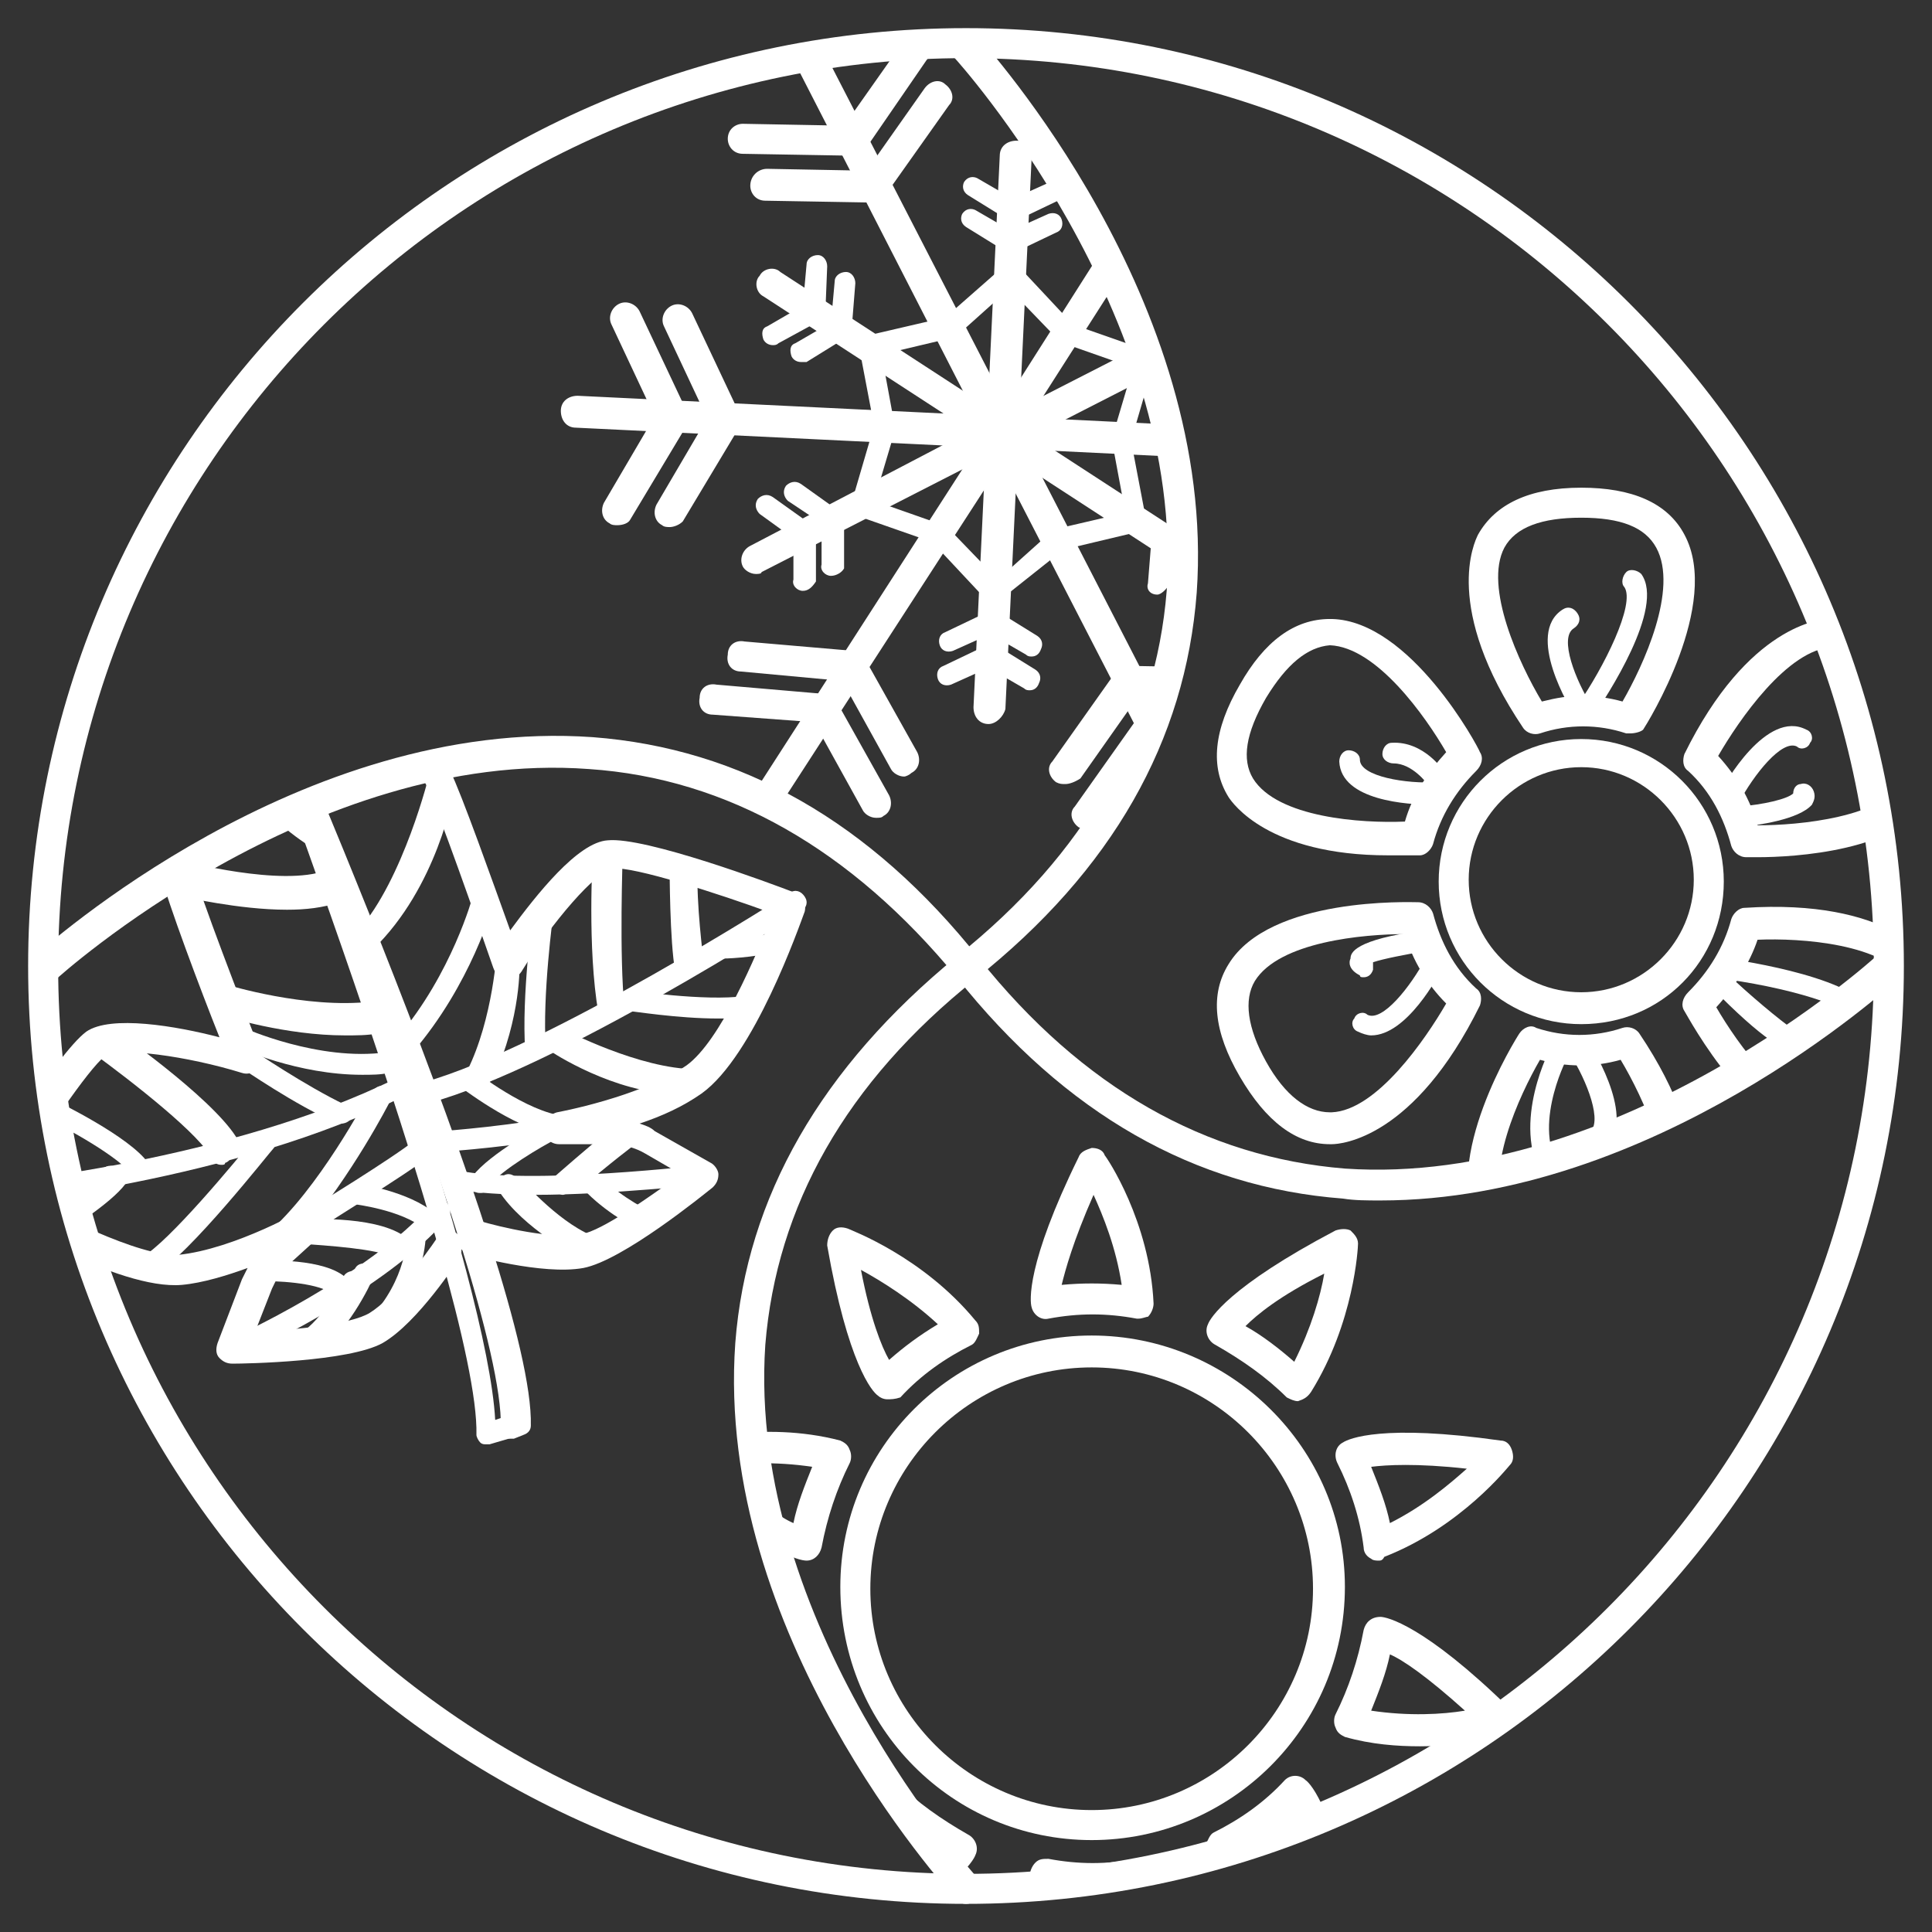 <?xml version="1.0" encoding="utf-8"?>
<!-- Generator: Adobe Illustrator 19.2.1, SVG Export Plug-In . SVG Version: 6.00 Build 0)  -->
<svg version="1.1" id="Layer_1" xmlns="http://www.w3.org/2000/svg" xmlns:xlink="http://www.w3.org/1999/xlink" x="0px" y="0px"
	 viewBox="0 0 103 103" style="enable-background:new 0 0 103 103;" xml:space="preserve">
<rect x="0" y="0" width="103" height="103" fill="#333333" stroke="none"/>
<style type="text/css">
	.st0{fill:#FFFFFF;}
	.st1{clip-path:url(#SVGID_2_);}
	.st2{clip-path:url(#SVGID_4_);}
	.st3{clip-path:url(#SVGID_6_);}
	.st4{clip-path:url(#SVGID_8_);}
</style>
<g>
	<g>
		<path class="st0" d="M51.5,101.5c-27.6,0-50-22.4-50-50s22.4-50,50-50s50,22.4,50,50S79.1,101.5,51.5,101.5z M51.5,3.1
			C24.8,3.1,3.1,24.8,3.1,51.5s21.7,48.4,48.4,48.4s48.4-21.7,48.4-48.4S78.2,3.1,51.5,3.1z"/>
		<path class="st0" d="M51.5,101.5c-0.2,0-0.4-0.1-0.6-0.3c-0.5-0.6-12.8-14.1-11.7-29.6C39.8,63.8,43.8,56.9,51,51
			c6.9-5.5,10.6-12.1,11.2-19.5C63.2,16.7,51,3.2,50.9,3.1c-0.3-0.3-0.3-0.9,0-1.2c0.3-0.3,0.9-0.3,1.2,0
			c0.5,0.6,12.8,14.1,11.7,29.7c-0.6,7.9-4.5,14.8-11.8,20.6c-6.9,5.5-10.6,12.1-11.2,19.5C39.8,86.6,52,100,52.1,100.1
			c0.3,0.3,0.3,0.9,0,1.2C51.9,101.4,51.7,101.5,51.5,101.5z"/>
		<path class="st0" d="M73.6,64c-0.7,0-1.4,0-2-0.1c-7.9-0.6-14.8-4.5-20.6-11.8C45.4,45.3,38.8,41.5,31.4,41
			C16.6,39.9,3.1,52.1,3,52.2c-0.3,0.3-0.9,0.3-1.2,0c-0.3-0.3-0.3-0.9,0-1.2C2.4,50.5,16,38.2,31.6,39.3
			c7.9,0.6,14.8,4.5,20.6,11.8c5.5,6.9,12.1,10.6,19.5,11.2C86.4,63.3,99.9,51.1,100,51c0.3-0.3,0.9-0.3,1.2,0
			c0.3,0.3,0.3,0.9,0,1.2C100.6,52.7,88.2,64,73.6,64z"/>
	</g>
	<g>
		<defs>
			<path id="SVGID_1_" d="M51.5,2.8c0,0,25.9,28.2,0.1,49.1l0,0c-20.9-26-49.1,0-49.1,0H2.3c0,0,0-0.1,0-0.1
				c0-27.2,22-49.2,49.2-49.2h0L51.5,2.8z"/>
		</defs>
		<clipPath id="SVGID_2_">
			<use xlink:href="#SVGID_1_"  style="overflow:visible;"/>
		</clipPath>
		<g class="st1">
			<path class="st0" d="M53.4,23.9c-0.2,0-0.3,0-0.4-0.1c-0.4-0.2-0.5-0.8-0.2-1.1L65,3.5c0.2-0.4,0.8-0.5,1.1-0.2
				c0.4,0.2,0.5,0.8,0.2,1.1L54.1,23.5C53.9,23.8,53.7,23.9,53.4,23.9z"/>
			<path class="st0" d="M68.7,9.7C68.7,9.7,68.6,9.7,68.7,9.7l-5.9-0.5c-0.3,0-0.5-0.2-0.6-0.4l-2.8-5c-0.2-0.4-0.1-0.9,0.3-1.1
				c0.4-0.2,0.9-0.1,1.1,0.3l2.6,4.7l5.4,0.5c0.5,0,0.8,0.4,0.7,0.9C69.5,9.4,69.1,9.7,68.7,9.7z"/>
			<path class="st0" d="M67.2,12C67.2,12,67.2,12,67.2,12l-5.9-0.5c-0.3,0-0.5-0.2-0.6-0.4l-2.8-5c-0.2-0.4-0.1-0.9,0.3-1.1
				c0.4-0.2,0.9-0.1,1.1,0.3l2.6,4.7l5.4,0.5c0.5,0,0.8,0.4,0.7,0.9C68,11.7,67.6,12,67.2,12z"/>
			<g>
				<path class="st0" d="M53.4,23.9c-0.3,0-0.6-0.2-0.7-0.4c-0.2-0.4,0-0.9,0.4-1.1l13.1-6.7c0.4-0.2,0.9,0,1.1,0.4
					c0.2,0.4,0,0.9-0.4,1.1l-13.1,6.7C53.6,23.9,53.5,23.9,53.4,23.9z"/>
				<path class="st0" d="M66,19.7c-0.1,0-0.2,0-0.3-0.1l-2.1-1.5c-0.1-0.1-0.2-0.3-0.2-0.5l0-2.5c0-0.3,0.2-0.5,0.5-0.5c0,0,0,0,0,0
					c0.3,0,0.5,0.3,0.5,0.6l0,2.2l1.8,1.3c0.2,0.2,0.3,0.5,0.1,0.8C66.4,19.6,66.2,19.7,66,19.7z"/>
				<path class="st0" d="M64.5,20.5c-0.1,0-0.2,0-0.3-0.1l-2.1-1.5c-0.1-0.1-0.2-0.3-0.2-0.5l0-2.5c0-0.3,0.2-0.5,0.5-0.5
					c0,0,0,0,0,0c0.3,0,0.5,0.3,0.5,0.6l0,2.2l1.8,1.3c0.2,0.2,0.3,0.5,0.1,0.8C64.8,20.4,64.7,20.5,64.5,20.5z"/>
			</g>
			<path class="st0" d="M60.6,28.3c-0.3,0-0.5-0.2-0.5-0.4l-0.8-4.3c0-0.1,0-0.2,0-0.3l1.1-3.7l-3.7-1.3c-0.1,0-0.2-0.1-0.2-0.1
				l-2.7-2.8l-2.9,2.6c-0.2,0.2-0.6,0.2-0.8-0.1c-0.2-0.2-0.2-0.6,0.1-0.8l3.3-2.9c0.2-0.2,0.6-0.2,0.8,0l2.9,3.1l4,1.4
				c0.3,0.1,0.4,0.4,0.3,0.7l-1.2,4.1l0.8,4.2c0.1,0.3-0.1,0.6-0.4,0.6C60.6,28.3,60.6,28.3,60.6,28.3z"/>
			<path class="st0" d="M76.1,25C76.1,25,76.1,25,76.1,25l-22.7-1.1c-0.5,0-0.8-0.4-0.8-0.9c0-0.5,0.4-0.8,0.9-0.8l22.7,1.1
				c0.5,0,0.8,0.4,0.8,0.9C76.9,24.7,76.5,25,76.1,25z"/>
			<path class="st0" d="M73.3,30.1c-0.3,0-0.6-0.2-0.7-0.5l-2.5-5.3c-0.1-0.2-0.1-0.5,0-0.8l3-5c0.2-0.4,0.7-0.5,1.1-0.3
				c0.4,0.2,0.5,0.7,0.3,1.1L71.8,24l2.3,4.9c0.2,0.4,0,0.9-0.4,1.1C73.5,30,73.4,30.1,73.3,30.1z"/>
			<path class="st0" d="M70.6,29.9c-0.3,0-0.6-0.2-0.7-0.5l-2.5-5.3c-0.1-0.2-0.1-0.5,0-0.8l3-5c0.2-0.4,0.7-0.5,1.1-0.3
				c0.4,0.2,0.5,0.7,0.3,1.1l-2.7,4.6l2.3,4.9c0.2,0.4,0,0.9-0.4,1.1C70.8,29.9,70.7,29.9,70.6,29.9z"/>
			<g>
				<path class="st0" d="M65.7,31.9c-0.2,0-0.3,0-0.4-0.1l-12.3-8c-0.4-0.2-0.5-0.8-0.2-1.1c0.2-0.4,0.8-0.5,1.1-0.2l12.3,8
					c0.4,0.2,0.5,0.8,0.2,1.1C66.3,31.7,66,31.9,65.7,31.9z"/>
				<path class="st0" d="M63.1,32.6C63.1,32.6,63.1,32.6,63.1,32.6c-0.4,0-0.6-0.3-0.5-0.6l0.2-2.5c0-0.2,0.1-0.3,0.3-0.4l2.2-1.2
					c0.3-0.1,0.6-0.1,0.7,0.2c0.1,0.3,0.1,0.6-0.2,0.7l-1.9,1.1l-0.2,2.2C63.6,32.4,63.4,32.6,63.1,32.6z"/>
				<path class="st0" d="M61.7,31.7C61.6,31.7,61.6,31.7,61.7,31.7c-0.4,0-0.6-0.3-0.5-0.6l0.2-2.5c0-0.2,0.1-0.3,0.3-0.4l2.2-1.2
					c0.3-0.1,0.6-0.1,0.7,0.2c0.1,0.3,0.1,0.6-0.2,0.7l-1.9,1.1l-0.2,2.2C62.2,31.4,61.9,31.7,61.7,31.7z"/>
			</g>
			<path class="st0" d="M63.8,44.1c-0.3,0-0.6-0.2-0.7-0.4L52.7,23.5c-0.2-0.4,0-0.9,0.4-1.1c0.4-0.2,0.9,0,1.1,0.4l10.4,20.2
				c0.2,0.4,0,0.9-0.4,1.1C64,44.1,63.9,44.1,63.8,44.1z"/>
			<path class="st0" d="M58,44.2c-0.2,0-0.3,0-0.5-0.1c-0.4-0.3-0.5-0.8-0.2-1.1l3.4-4.8c0.2-0.2,0.4-0.4,0.7-0.3l5.8,0.1
				c0.5,0,0.8,0.4,0.8,0.8c0,0.5-0.4,0.8-0.8,0.8l-5.3-0.1l-3.1,4.4C58.5,44.1,58.3,44.2,58,44.2z"/>
			<path class="st0" d="M56.8,41.8c-0.2,0-0.3,0-0.5-0.1c-0.4-0.3-0.5-0.8-0.2-1.1l3.4-4.8c0.2-0.2,0.4-0.3,0.7-0.3l5.8,0.1
				c0.5,0,0.8,0.4,0.8,0.8c0,0.5-0.4,0.8-0.8,0.8l-5.3-0.1l-3.1,4.4C57.3,41.7,57,41.8,56.8,41.8z"/>
			<g>
				<path class="st0" d="M52.7,38.6C52.7,38.6,52.6,38.6,52.7,38.6c-0.5,0-0.8-0.4-0.8-0.9L52.6,23c0-0.5,0.4-0.8,0.9-0.8
					c0.5,0,0.8,0.4,0.8,0.9l-0.7,14.7C53.5,38.2,53.1,38.6,52.7,38.6z"/>
				<path class="st0" d="M54.9,36.8c-0.1,0-0.2,0-0.3-0.1l-1.9-1.1l-2,0.9c-0.3,0.1-0.6,0-0.7-0.3c-0.1-0.3,0-0.6,0.3-0.7l2.3-1.1
					c0.2-0.1,0.4-0.1,0.5,0l2.1,1.3c0.3,0.2,0.3,0.5,0.2,0.7C55.3,36.7,55.1,36.8,54.9,36.8z"/>
				<path class="st0" d="M55,35c-0.1,0-0.2,0-0.3-0.1l-1.9-1.1l-2,0.9c-0.3,0.1-0.6,0-0.7-0.3c-0.1-0.3,0-0.6,0.3-0.7l2.3-1.1
					c0.2-0.1,0.4-0.1,0.5,0l2.1,1.3c0.3,0.2,0.3,0.5,0.2,0.7C55.4,34.9,55.2,35,55,35z"/>
			</g>
			<path class="st0" d="M41.1,43c-0.2,0-0.3,0-0.4-0.1c-0.4-0.2-0.5-0.8-0.2-1.1l12.3-19.1c0.2-0.4,0.8-0.5,1.1-0.2
				c0.4,0.2,0.5,0.8,0.2,1.1L41.8,42.6C41.6,42.9,41.3,43,41.1,43z"/>
			<path class="st0" d="M46.7,43.6c-0.3,0-0.6-0.2-0.7-0.4l-2.6-4.7L38,38.1c-0.5,0-0.8-0.4-0.7-0.9c0-0.5,0.4-0.8,0.9-0.7L44,37
				c0.3,0,0.5,0.2,0.6,0.4l2.8,5c0.2,0.4,0.1,0.9-0.3,1.1C47,43.6,46.9,43.6,46.7,43.6z"/>
			<path class="st0" d="M48.2,41.4c-0.3,0-0.6-0.2-0.7-0.4l-2.6-4.7l-5.4-0.5c-0.5,0-0.8-0.4-0.7-0.9c0-0.5,0.4-0.8,0.9-0.7l5.8,0.5
				c0.3,0,0.5,0.2,0.6,0.4l2.8,5c0.2,0.4,0.1,0.9-0.3,1.1C48.5,41.3,48.3,41.4,48.2,41.4z"/>
			<g>
				<path class="st0" d="M40.3,30.6c-0.3,0-0.6-0.2-0.7-0.4c-0.2-0.4,0-0.9,0.4-1.1L53,22.3c0.4-0.2,0.9,0,1.1,0.4
					c0.2,0.4,0,0.9-0.4,1.1l-13.1,6.7C40.6,30.6,40.4,30.6,40.3,30.6z"/>
				<path class="st0" d="M42.8,31.5C42.8,31.5,42.8,31.5,42.8,31.5c-0.3,0-0.6-0.3-0.5-0.6l0-2.2l-1.8-1.3c-0.2-0.2-0.3-0.5-0.1-0.8
					c0.2-0.2,0.5-0.3,0.8-0.1l2.1,1.5c0.1,0.1,0.2,0.3,0.2,0.5l0,2.5C43.3,31.3,43.1,31.5,42.8,31.5z"/>
				<path class="st0" d="M44.3,30.7C44.3,30.7,44.3,30.7,44.3,30.7c-0.3,0-0.6-0.3-0.5-0.6l0-2.2L42,26.7c-0.2-0.2-0.3-0.5-0.1-0.8
					c0.2-0.2,0.5-0.3,0.8-0.1l2.1,1.5c0.1,0.1,0.2,0.3,0.2,0.5l0,2.5C44.9,30.5,44.6,30.7,44.3,30.7z"/>
			</g>
			<path class="st0" d="M53.4,23.9C53.4,23.9,53.4,23.9,53.4,23.9l-22.7-1.1c-0.5,0-0.8-0.4-0.8-0.9c0-0.5,0.4-0.8,0.9-0.8l22.7,1.1
				c0.5,0,0.8,0.4,0.8,0.9C54.2,23.6,53.8,23.9,53.4,23.9z"/>
			<path class="st0" d="M32.9,28c-0.1,0-0.3,0-0.4-0.1c-0.4-0.2-0.5-0.7-0.3-1.1l2.7-4.6l-2.3-4.9c-0.2-0.4,0-0.9,0.4-1.1
				c0.4-0.2,0.9,0,1.1,0.4l2.5,5.3c0.1,0.2,0.1,0.5,0,0.8l-3,5C33.5,27.9,33.2,28,32.9,28z"/>
			<path class="st0" d="M35.7,28.1c-0.1,0-0.3,0-0.4-0.1c-0.4-0.2-0.5-0.7-0.3-1.1l2.7-4.6l-2.3-4.9c-0.2-0.4,0-0.9,0.4-1.1
				c0.4-0.2,0.9,0,1.1,0.4l2.5,5.3c0.1,0.2,0.1,0.5,0,0.8l-3,5C36.2,28,35.9,28.1,35.7,28.1z"/>
			<g>
				<path class="st0" d="M53.4,23.9c-0.2,0-0.3,0-0.4-0.1l-12.3-8c-0.4-0.2-0.5-0.8-0.2-1.1c0.2-0.4,0.8-0.5,1.1-0.2l12.3,8
					c0.4,0.2,0.5,0.8,0.2,1.1C53.9,23.8,53.7,23.9,53.4,23.9z"/>
				<path class="st0" d="M41.2,18.4c-0.2,0-0.4-0.1-0.5-0.3c-0.1-0.3-0.1-0.6,0.2-0.7l1.9-1.1l0.2-2.2c0-0.3,0.3-0.5,0.6-0.5
					c0.3,0,0.5,0.3,0.5,0.6L44,16.7c0,0.2-0.1,0.3-0.3,0.4l-2.2,1.2C41.4,18.4,41.3,18.4,41.2,18.4z"/>
				<path class="st0" d="M42.7,19.3c-0.2,0-0.4-0.1-0.5-0.3c-0.1-0.3-0.1-0.6,0.2-0.7l1.9-1.1l0.2-2.2c0-0.3,0.3-0.5,0.6-0.5
					c0.3,0,0.5,0.3,0.5,0.6l-0.2,2.5c0,0.2-0.1,0.3-0.3,0.4L43,19.3C42.9,19.3,42.8,19.3,42.7,19.3z"/>
			</g>
			<path class="st0" d="M53,32.2c-0.1,0-0.3-0.1-0.4-0.2l-2.9-3.1l-4-1.4c-0.3-0.1-0.4-0.4-0.3-0.7l1.2-4.1l-0.8-4.2
				c-0.1-0.3,0.1-0.6,0.4-0.6l4.3-1c0.3-0.1,0.6,0.1,0.7,0.4c0.1,0.3-0.1,0.6-0.4,0.7l-3.8,0.9l0.7,3.8c0,0.1,0,0.2,0,0.3l-1.1,3.7
				l3.7,1.3c0.1,0,0.2,0.1,0.2,0.1l2.7,2.8l2.9-2.6c0.1-0.1,0.1-0.1,0.2-0.1l4.3-1c0.3-0.1,0.6,0.1,0.7,0.4c0.1,0.3-0.1,0.6-0.4,0.7
				l-4.2,1L53.3,32C53.2,32.1,53.1,32.2,53,32.2z"/>
			<path class="st0" d="M53.4,23.9c-0.3,0-0.6-0.2-0.7-0.4L42.3,3.2c-0.2-0.4,0-0.9,0.4-1.1c0.4-0.2,0.9,0,1.1,0.4l10.4,20.2
				c0.2,0.4,0,0.9-0.4,1.1C53.6,23.9,53.5,23.9,53.4,23.9z"/>
			<path class="st0" d="M45.4,8.3C45.4,8.3,45.4,8.3,45.4,8.3l-5.8-0.1c-0.5,0-0.8-0.4-0.8-0.8c0-0.5,0.4-0.8,0.8-0.8L45,6.7
				l3.1-4.4c0.3-0.4,0.8-0.5,1.1-0.2s0.5,0.8,0.2,1.1L46.1,8C45.9,8.2,45.6,8.3,45.4,8.3z"/>
			<path class="st0" d="M46.6,10.8C46.6,10.8,46.6,10.8,46.6,10.8l-5.8-0.1c-0.5,0-0.8-0.4-0.8-0.8C40,9.4,40.4,9,40.9,9l5.3,0.1
				l3.1-4.4c0.3-0.4,0.8-0.5,1.1-0.2c0.4,0.3,0.5,0.8,0.2,1.1l-3.4,4.8C47.1,10.6,46.9,10.8,46.6,10.8z"/>
			<g>
				<path class="st0" d="M53.4,23.9C53.4,23.9,53.4,23.9,53.4,23.9c-0.5,0-0.8-0.4-0.8-0.9l0.7-14.7c0-0.5,0.4-0.8,0.9-0.8
					c0.5,0,0.8,0.4,0.8,0.9l-0.7,14.7C54.2,23.6,53.8,23.9,53.4,23.9z"/>
				<path class="st0" d="M54,11.8c-0.1,0-0.2,0-0.3-0.1l-2.1-1.3c-0.3-0.2-0.3-0.5-0.2-0.7c0.2-0.3,0.5-0.3,0.7-0.2l1.9,1.1l2-0.9
					c0.3-0.1,0.6,0,0.7,0.3c0.1,0.3,0,0.6-0.3,0.7l-2.3,1.1C54.1,11.7,54.1,11.8,54,11.8z"/>
				<path class="st0" d="M53.9,13.5c-0.1,0-0.2,0-0.3-0.1l-2.1-1.3c-0.3-0.2-0.3-0.5-0.2-0.7c0.2-0.3,0.5-0.3,0.7-0.2l1.9,1.1l2-0.9
					c0.3-0.1,0.6,0,0.7,0.3c0.1,0.3,0,0.6-0.3,0.7l-2.3,1.1C54.1,13.5,54,13.5,53.9,13.5z"/>
			</g>
		</g>
	</g>
	<g>
		<defs>
			<path id="SVGID_3_" d="M51.6,51.9C51.5,51.9,51.5,51.9,51.6,51.9c-26,21-0.1,49.1-0.1,49.1C24.4,101,2.4,79,2.3,51.9h0.1
				C2.4,51.9,30.6,26,51.6,51.9L51.6,51.9z"/>
		</defs>
		<clipPath id="SVGID_4_">
			<use xlink:href="#SVGID_3_"  style="overflow:visible;"/>
		</clipPath>
		<g class="st2">
			<g>
				<path class="st0" d="M12.4,72.7c-0.3,0-0.5-0.1-0.7-0.3c-0.2-0.2-0.2-0.5-0.1-0.8l1.3-3.4c0.1-0.2,0.2-0.4,0.3-0.6
					c-1.1,0.4-2.4,0.8-3.5,0.9c-3.4,0.3-9.9-3.7-10.7-4.1c-0.4-0.2-0.5-0.7-0.3-1.1c0.4-0.7,4.3-7.1,5.9-8.3
					c1.3-0.9,4.8-0.3,7.1,0.3c-1-2.5-2.8-7.3-3.1-8.6c-0.4-1.8,2.2-11,3-13.8c0.1-0.3,0.3-0.5,0.5-0.5c0.2-0.1,0.5-0.1,0.7,0.1
					c2.4,1.6,10.4,7,11.2,8.6c0.6,1.2,2.3,6,3.2,8.5c1.4-1.9,3.6-4.7,5.2-4.8c2-0.2,8.7,2.3,10,2.8c0.4,0.2,0.6,0.6,0.5,1
					c-0.3,0.8-2.7,7.7-5.5,9.7c-1,0.7-2.1,1.2-3.3,1.6c0.3,0.1,0.6,0.2,0.8,0.4l3,1.7c0.2,0.1,0.4,0.4,0.4,0.6
					c0,0.3-0.1,0.5-0.3,0.7c-0.5,0.4-4.8,3.9-6.9,4.3c-2.2,0.4-6-0.7-6.1-0.7c-0.2-0.1-0.3-0.2-0.4-0.3c0,0.2,0,0.4-0.1,0.5
					c-0.1,0.1-2.2,3.4-4.1,4.5C18.6,72.6,13.1,72.7,12.4,72.7C12.4,72.7,12.4,72.7,12.4,72.7z M16.9,64.1c0.2,0,0.5,0.1,0.7,0.3
					c0.3,0.3,0.2,0.8-0.1,1.1l-2.2,2c-0.4,0.3-0.6,0.8-0.8,1.2L13.6,71c2.2-0.1,5.1-0.4,6.1-1c1.3-0.8,3-3.1,3.6-4
					c0.2-0.4,0.8-0.5,1.1-0.2c0.1,0.1,0.2,0.1,0.2,0.2c0-0.1,0-0.2,0-0.3c0.1-0.4,0.6-0.7,1-0.6c1,0.3,3.9,1,5.4,0.7
					c1.1-0.2,3.5-1.9,5.3-3.2l-1.9-1.1c-0.5-0.3-1.2-0.5-1.8-0.5L29.8,61c-0.4,0-0.8-0.3-0.8-0.8c0-0.4,0.3-0.8,0.7-0.9
					c0,0,4.4-0.8,6.9-2.5c1.8-1.3,3.7-5.8,4.6-8.1c-3-1.1-7.4-2.5-8.5-2.4c-0.9,0.1-3.3,2.9-4.9,5.5c-0.2,0.3-0.5,0.4-0.8,0.4
					c-0.3,0-0.6-0.3-0.7-0.6c-0.8-2.3-3-8.6-3.6-9.8c-0.4-0.8-5.2-4.2-9.8-7.4c-1.5,5.4-2.8,11-2.6,11.9c0.3,1.3,2.7,7.5,3.6,9.8
					c0.1,0.3,0.1,0.6-0.2,0.9c-0.2,0.2-0.5,0.3-0.8,0.2c-2.9-0.9-6.6-1.4-7.3-0.9c-0.9,0.7-3.4,4.4-5,7.1c2.3,1.3,6.8,3.6,8.9,3.5
					c3-0.3,6.9-2.5,6.9-2.6C16.6,64.2,16.7,64.1,16.9,64.1z"/>
				<path class="st0" d="M25.9,77c-0.1,0-0.2,0-0.3-0.1c-0.1-0.1-0.2-0.3-0.2-0.4c0.2-7.6-13.2-42.5-13.3-42.9
					c-0.1-0.3,0-0.6,0.3-0.7c0.3-0.1,0.6,0,0.7,0.3c0.6,1.4,15.3,34.9,15.1,42.8c0,0.2-0.2,0.4-0.4,0.5L26.1,77C26,77,26,77,25.9,77
					z M21.5,56.7c2.6,7.8,4.7,15.3,4.9,19l0.6-0.2C27,72.2,24.5,64.5,21.5,56.7z"/>
				<path class="st0" d="M-0.5,64.2C-0.8,64.2-1,64-1,63.7c0-0.3,0.2-0.6,0.5-0.6c0.1,0,12.7-1.2,21.6-5.6c0.3-0.1,0.6,0,0.7,0.2
					c0.1,0.3,0,0.6-0.2,0.7C12.5,63-0.3,64.2-0.5,64.2C-0.5,64.2-0.5,64.2-0.5,64.2z"/>
				<path class="st0" d="M12.4,72.4c-0.2,0-0.4-0.1-0.5-0.3c-0.1-0.3,0-0.6,0.3-0.7c0.1,0,7.5-3.4,10.8-7.2c0.2-0.2,0.5-0.3,0.8-0.1
					c0.2,0.2,0.3,0.5,0.1,0.8c-3.4,4-10.8,7.3-11.1,7.5C12.6,72.4,12.5,72.4,12.4,72.4z"/>
				<path class="st0" d="M16.9,65.5c-0.2,0-0.4-0.1-0.5-0.3c-0.2-0.3-0.1-0.6,0.2-0.8c0,0,4.4-2.7,5.5-3.6c0.2-0.2,0.6-0.2,0.8,0.1
					c0.2,0.2,0.2,0.6-0.1,0.8c-1.1,0.9-5.4,3.5-5.6,3.7C17.1,65.5,17,65.5,16.9,65.5z"/>
				<path class="st0" d="M18.2,59.9c-0.1,0-0.1,0-0.2,0c-2.3-1-5-2.9-5.2-3c-0.2-0.2-0.3-0.5-0.1-0.8c0.2-0.2,0.5-0.3,0.8-0.1
					c0,0,2.8,1.9,4.9,2.9c0.3,0.1,0.4,0.4,0.3,0.7C18.7,59.7,18.5,59.9,18.2,59.9z"/>
				<path class="st0" d="M15.2,47.8c-2.6,0-5.7-0.8-5.8-0.8c-0.3-0.1-0.5-0.4-0.4-0.7c0.1-0.3,0.4-0.5,0.7-0.4
					c0.1,0,5.3,1.4,7.7,0.5c0.3-0.1,0.6,0,0.7,0.3c0.1,0.3,0,0.6-0.3,0.7C17,47.7,16.1,47.8,15.2,47.8z"/>
				<path class="st0" d="M15.3,48.5c-2.6,0-5.5-0.7-5.6-0.7c-0.3-0.1-0.5-0.4-0.4-0.7c0.1-0.3,0.4-0.5,0.7-0.4
					c0.1,0,5.2,1.2,7.7,0.4c0.3-0.1,0.6,0.1,0.7,0.3c0.1,0.3-0.1,0.6-0.3,0.7C17.2,48.4,16.3,48.5,15.3,48.5z"/>
				<path class="st0" d="M19.3,57.3c-3.4,0-6.5-1.4-6.7-1.5c-0.3-0.1-0.4-0.4-0.3-0.7c0.1-0.3,0.4-0.4,0.7-0.3c0,0,4,1.8,7.6,1.3
					c0.3,0,0.6,0.2,0.6,0.5c0,0.3-0.2,0.6-0.5,0.6C20.3,57.3,19.8,57.3,19.3,57.3z"/>
				<path class="st0" d="M18.2,54.6c-3.2,0-6.3-1-6.4-1c-0.3-0.1-0.4-0.4-0.4-0.7c0.1-0.3,0.4-0.4,0.7-0.4c0,0,4.2,1.3,7.7,0.9
					c0.3,0,0.6,0.2,0.6,0.5c0,0.3-0.2,0.6-0.5,0.6C19.4,54.6,18.8,54.6,18.2,54.6z"/>
				<path class="st0" d="M18.4,55.2c-3.2,0-6.3-1-6.4-1c-0.3-0.1-0.4-0.4-0.4-0.7c0.1-0.3,0.4-0.4,0.7-0.4c0,0,4.2,1.3,7.7,0.9
					c0.3,0,0.6,0.2,0.6,0.5c0,0.3-0.2,0.6-0.5,0.6C19.6,55.2,19,55.2,18.4,55.2z"/>
				<path class="st0" d="M16.8,45.2c-0.1,0-0.2,0-0.3-0.1c-2.6-1.6-5.9-5.7-6-5.9c-0.2-0.2-0.1-0.6,0.1-0.8c0.2-0.2,0.6-0.1,0.8,0.1
					c0,0,3.3,4.1,5.7,5.6c0.3,0.2,0.3,0.5,0.2,0.8C17.1,45.1,16.9,45.2,16.8,45.2z"/>
				<path class="st0" d="M14.6,66.7c-0.2,0-0.3-0.1-0.4-0.2c-0.2-0.2-0.2-0.6,0.1-0.8c2.6-2.2,5.3-7.2,5.3-7.3
					c0.1-0.3,0.5-0.4,0.7-0.2c0.3,0.1,0.4,0.5,0.2,0.7c-0.1,0.2-2.8,5.3-5.6,7.6C14.9,66.6,14.7,66.7,14.6,66.7z"/>
				<path class="st0" d="M7.9,68c-0.2,0-0.4-0.1-0.5-0.3c-0.1-0.3-0.1-0.6,0.2-0.7c1.4-0.8,4.9-5,6.1-6.5c0.2-0.2,0.5-0.3,0.8-0.1
					c0.2,0.2,0.3,0.5,0.1,0.8c-0.2,0.2-4.5,5.7-6.4,6.8C8.1,68,8,68,7.9,68z"/>
				<path class="st0" d="M12.3,61.8c-0.2,0-0.4-0.1-0.5-0.3C11.1,60,7,56.9,5.4,55.8c-0.2-0.2-0.3-0.5-0.1-0.8
					c0.2-0.2,0.5-0.3,0.8-0.1c0.6,0.4,5.8,4.1,6.7,6.1c0.1,0.3,0,0.6-0.3,0.7C12.4,61.8,12.4,61.8,12.3,61.8z"/>
				<path class="st0" d="M7.5,62.9c-0.2,0-0.3-0.1-0.4-0.2c-0.7-1-3.6-2.6-4.7-3.1c-0.3-0.1-0.4-0.5-0.3-0.7
					c0.1-0.3,0.5-0.4,0.7-0.3c0.4,0.2,4.1,2,5.1,3.4c0.2,0.2,0.1,0.6-0.1,0.8C7.8,62.9,7.7,62.9,7.5,62.9z"/>
				<path class="st0" d="M2.5,65.7c-0.2,0-0.4-0.1-0.5-0.3c-0.1-0.3-0.1-0.6,0.2-0.7c0,0,2-1.1,3.3-2.4c0.2-0.2,0.6-0.2,0.8,0
					c0.2,0.2,0.2,0.6,0,0.8c-1.3,1.3-3.4,2.5-3.5,2.5C2.6,65.7,2.5,65.7,2.5,65.7z"/>
				<path class="st0" d="M16.4,42.9c-0.1,0-0.2,0-0.3-0.1c-0.2-0.2-0.3-0.5-0.1-0.8c1.6-2,1.8-4.9,1.8-4.9c0-0.3,0.3-0.5,0.6-0.5
					c0.3,0,0.5,0.3,0.5,0.6c0,0.1-0.2,3.3-2,5.6C16.7,42.8,16.5,42.9,16.4,42.9z"/>
				<path class="st0" d="M19.5,50.5c-0.1,0-0.3,0-0.4-0.1c-0.2-0.2-0.2-0.5,0-0.8c2.4-2.7,3.8-8.3,3.8-8.4c0.1-0.3,0.4-0.5,0.7-0.4
					c0.3,0.1,0.5,0.4,0.4,0.7c-0.1,0.2-1.5,5.9-4.1,8.8C19.8,50.4,19.6,50.5,19.5,50.5z"/>
				<path class="st0" d="M25.8,57.8c-0.1,0-0.1,0-0.2,0c-0.3-0.1-0.4-0.4-0.3-0.7c1.3-3.1,1.3-5.7,1.3-5.7c0-0.3,0.2-0.6,0.5-0.6
					c0.3,0,0.6,0.2,0.6,0.5c0,0.1,0.1,2.9-1.4,6.2C26.2,57.6,26,57.8,25.8,57.8z"/>
				<path class="st0" d="M21.7,56.2c-0.1,0-0.3,0-0.4-0.1c-0.2-0.2-0.3-0.5-0.1-0.8c2.9-3.4,4-7.5,4-7.5c0.1-0.3,0.4-0.5,0.7-0.4
					c0.3,0.1,0.5,0.4,0.4,0.7c0,0.2-1.2,4.4-4.3,8C22,56.1,21.9,56.2,21.7,56.2z"/>
				<path class="st0" d="M23.6,61.4c-0.3,0-0.5-0.2-0.5-0.5c0-0.3,0.2-0.6,0.5-0.6c0,0,4.1-0.3,6.6-0.9c0.3-0.1,0.6,0.1,0.7,0.4
					c0.1,0.3-0.1,0.6-0.4,0.7C27.9,61.1,23.8,61.4,23.6,61.4C23.7,61.4,23.7,61.4,23.6,61.4z"/>
				<path class="st0" d="M22.7,58.8c-0.2,0-0.5-0.2-0.5-0.4c-0.1-0.3,0.1-0.6,0.4-0.7c6.7-1.9,19.3-10,19.5-10.1
					c0.3-0.2,0.6-0.1,0.8,0.2c0.2,0.3,0.1,0.6-0.2,0.8c-0.5,0.3-12.9,8.3-19.8,10.2C22.8,58.8,22.7,58.8,22.7,58.8z"/>
				<path class="st0" d="M32.7,54.4c-0.3,0-0.5-0.2-0.5-0.5c-0.3-2.9-0.1-8.2-0.1-8.5c0-0.3,0.3-0.5,0.6-0.5c0.3,0,0.5,0.3,0.5,0.6
					c0,0.1-0.2,5.5,0.1,8.3C33.3,54.1,33.1,54.3,32.7,54.4C32.7,54.4,32.7,54.4,32.7,54.4z"/>
				<path class="st0" d="M36.5,52.2c-0.3,0-0.5-0.2-0.5-0.4c-0.3-1.6-0.3-5.5-0.3-5.6c0-0.3,0.2-0.5,0.5-0.5h0
					c0.3,0,0.5,0.2,0.5,0.5c0,0,0,3.9,0.3,5.4c0.1,0.3-0.1,0.6-0.4,0.6C36.6,52.2,36.6,52.2,36.5,52.2z"/>
				<path class="st0" d="M28.5,56.5c-0.3,0-0.5-0.2-0.5-0.5c-0.2-2.9,0.4-7.2,0.4-7.4c0-0.3,0.3-0.5,0.6-0.5c0.3,0,0.5,0.3,0.5,0.6
					c0,0-0.6,4.4-0.4,7.2C29.1,56.2,28.9,56.5,28.5,56.5C28.6,56.5,28.6,56.5,28.5,56.5z"/>
				<path class="st0" d="M38.6,51.1c-0.1,0-0.1,0-0.1,0c-0.3,0-0.5-0.3-0.5-0.6c0-0.3,0.3-0.5,0.6-0.5c0.5,0,2.1,0,2.9-0.4
					c0.3-0.1,0.6,0,0.7,0.3c0.1,0.3,0,0.6-0.3,0.7C40.7,51,39,51.1,38.6,51.1z"/>
				<path class="st0" d="M38.3,54.3c-2.2,0-4.6-0.4-4.8-0.4c-0.3,0-0.5-0.3-0.5-0.6s0.3-0.5,0.6-0.5c0,0,4,0.6,6.1,0.3
					c0.3,0,0.6,0.2,0.6,0.5c0,0.3-0.2,0.6-0.5,0.6C39.5,54.3,38.9,54.3,38.3,54.3z"/>
				<path class="st0" d="M37.1,58c-3.3,0-7.3-2.1-7.5-2.2c-0.3-0.1-0.4-0.5-0.2-0.7c0.1-0.3,0.5-0.4,0.7-0.2c0,0,4,2.1,7,2.1
					c0,0,0,0,0,0c0.3,0,0.5,0.2,0.5,0.5C37.6,57.8,37.4,58,37.1,58z"/>
				<path class="st0" d="M30.1,60.6C30,60.6,30,60.6,30.1,60.6c-2.4-0.2-5.3-2.5-5.5-2.6c-0.2-0.2-0.3-0.5-0.1-0.8
					c0.2-0.2,0.5-0.3,0.8-0.1c0,0,2.8,2.2,4.8,2.4c0.3,0,0.5,0.3,0.5,0.6C30.6,60.4,30.3,60.6,30.1,60.6z"/>
				<path class="st0" d="M19.6,50.8c-0.1,0-0.3-0.1-0.4-0.2c-0.2-0.2-0.2-0.6,0-0.8c3.1-3,4-7.9,4-7.9c0.1-0.3,0.3-0.5,0.6-0.4
					c0.3,0.1,0.5,0.3,0.4,0.6c0,0.2-0.9,5.2-4.3,8.5C19.9,50.8,19.7,50.8,19.6,50.8z"/>
				<path class="st0" d="M28.5,63.7c-1.6,0-3.1-0.1-4.3-0.3c-0.3-0.1-0.5-0.4-0.4-0.6c0.1-0.3,0.4-0.5,0.6-0.4
					c3.9,0.8,13.1-0.3,13.2-0.3c0.3,0,0.6,0.2,0.6,0.5c0,0.3-0.2,0.6-0.5,0.6C37.5,63.1,32.7,63.7,28.5,63.7z"/>
				<path class="st0" d="M22.9,65.6c-0.1,0-0.2,0-0.3-0.1c-1.2-1-3.7-1.3-3.7-1.3c-0.3,0-0.5-0.3-0.5-0.6c0-0.3,0.3-0.5,0.6-0.5
					c0.1,0,2.8,0.4,4.2,1.6c0.2,0.2,0.3,0.5,0.1,0.8C23.3,65.5,23.1,65.6,22.9,65.6z"/>
				<path class="st0" d="M21.5,67c-0.1,0-0.3,0-0.4-0.1c-0.8-0.7-3.3-0.9-4.8-0.8c-0.3,0-0.6-0.2-0.6-0.5c0-0.3,0.2-0.6,0.5-0.6
					c0.4,0,4.2-0.2,5.6,1.1c0.2,0.2,0.2,0.5,0,0.8C21.8,66.9,21.6,67,21.5,67z"/>
				<path class="st0" d="M20.1,71.3c-0.1,0-0.3-0.1-0.4-0.2c-0.2-0.2-0.2-0.6,0-0.8c2-2.1,2-4.4,2-4.5c0-0.3,0.2-0.5,0.5-0.5
					c0,0,0,0,0,0c0.3,0,0.5,0.2,0.5,0.5c0,0.1,0,2.8-2.3,5.2C20.4,71.3,20.3,71.3,20.1,71.3z"/>
				<path class="st0" d="M16.6,72.1c-0.2,0-0.4-0.1-0.5-0.3c-0.1-0.3,0-0.6,0.3-0.7c1-0.5,2.2-2.6,2.5-3.4c0.1-0.3,0.4-0.4,0.7-0.3
					c0.3,0.1,0.4,0.4,0.3,0.7c-0.1,0.3-1.5,3.2-3,3.9C16.8,72.1,16.7,72.1,16.6,72.1z"/>
				<path class="st0" d="M18.3,69.3c-0.2,0-0.3-0.1-0.5-0.2c-0.4-0.6-2.4-0.8-3.7-0.8c-0.3,0-0.6-0.2-0.6-0.5c0-0.3,0.2-0.6,0.5-0.6
					c0.6,0,3.8-0.1,4.7,1.2c0.2,0.3,0.1,0.6-0.1,0.8C18.5,69.2,18.4,69.3,18.3,69.3z"/>
				<path class="st0" d="M30.4,63.6c-0.2,0-0.3-0.1-0.4-0.2c-0.2-0.2-0.2-0.6,0.1-0.8c1.6-1.4,3.2-2.6,3.2-2.6
					c0.2-0.2,0.6-0.1,0.8,0.1c0.2,0.2,0.1,0.6-0.1,0.8c0,0-1.6,1.2-3.2,2.6C30.7,63.6,30.6,63.6,30.4,63.6z"/>
				<path class="st0" d="M31.2,67.2c-0.1,0-0.2,0-0.3-0.1c-0.1-0.1-3-1.6-4.3-3.6c-0.2-0.3-0.1-0.6,0.2-0.8c0.3-0.2,0.6-0.1,0.8,0.2
					c1.2,1.8,3.9,3.3,3.9,3.3c0.3,0.1,0.4,0.5,0.2,0.7C31.6,67.1,31.4,67.2,31.2,67.2z"/>
				<path class="st0" d="M25.6,63.6c-0.1,0-0.2,0-0.3-0.1c-0.2-0.2-0.3-0.5-0.1-0.8c0.9-1.2,3.7-2.7,4-2.9c0.3-0.1,0.6,0,0.7,0.2
					c0.1,0.3,0,0.6-0.2,0.7c-0.8,0.4-3,1.7-3.6,2.5C26,63.5,25.8,63.6,25.6,63.6z"/>
				<path class="st0" d="M34.4,65.6c-0.1,0-0.1,0-0.2,0c-0.1,0-1.7-0.8-2.9-2c-0.2-0.2-0.2-0.6,0-0.8c0.2-0.2,0.6-0.2,0.8,0
					c1.1,1.1,2.6,1.8,2.6,1.8c0.3,0.1,0.4,0.4,0.3,0.7C34.8,65.5,34.6,65.6,34.4,65.6z"/>
				<path class="st0" d="M16.2,42.4c-0.1,0-0.3-0.1-0.4-0.2c-0.2-0.2-0.2-0.6,0-0.8c1-1,1.5-3.7,1.6-4.7c0-0.3,0.3-0.5,0.6-0.5
					c0.3,0,0.5,0.3,0.5,0.6c0,0.2-0.5,3.9-1.9,5.3C16.5,42.4,16.3,42.4,16.2,42.4z"/>
				<path class="st0" d="M11.8,62.1c-0.2,0-0.4-0.1-0.5-0.3c-0.5-1.2-4.2-4.1-6.4-5.7c-0.2-0.2-0.3-0.5-0.1-0.8
					C4.9,55,5.3,55,5.5,55.1c0.6,0.4,6.1,4.3,6.8,6.2c0.1,0.3,0,0.6-0.3,0.7C12,62.1,11.9,62.1,11.8,62.1z"/>
				<path class="st0" d="M36,58.3c-3.2,0-6.6-2.2-6.7-2.3c-0.3-0.2-0.3-0.5-0.2-0.8c0.2-0.3,0.5-0.3,0.8-0.2c0,0,3.5,2.3,6.4,2.1
					c0.3,0,0.6,0.2,0.6,0.5c0,0.3-0.2,0.6-0.5,0.6C36.3,58.3,36.2,58.3,36,58.3z"/>
				<path class="st0" d="M2.8,66c-0.2,0-0.4-0.1-0.5-0.3c-0.2-0.3-0.1-0.6,0.2-0.8c0.7-0.4,2.7-1.7,3.3-2.5c0.2-0.2,0.5-0.3,0.8-0.1
					c0.2,0.2,0.3,0.5,0.1,0.8c-0.8,1.1-3.3,2.6-3.5,2.8C3,66,2.9,66,2.8,66z"/>
				<path class="st0" d="M15.9,66c-0.1,0-0.3,0-0.4-0.1c-0.2-0.2-0.3-0.5-0.1-0.8c2.6-3.1,4.5-6.8,4.5-6.9c0.1-0.3,0.5-0.4,0.7-0.2
					c0.3,0.1,0.4,0.5,0.2,0.7c-0.1,0.2-2,3.9-4.7,7.1C16.2,66,16.1,66,15.9,66z"/>
				<path class="st0" d="M32.4,54.5c-0.3,0-0.5-0.2-0.5-0.5c-0.6-3.5-0.3-8.3-0.3-8.5c0-0.3,0.3-0.5,0.6-0.5c0.3,0,0.5,0.3,0.5,0.6
					c0,0-0.3,4.8,0.3,8.2C33,54.2,32.8,54.5,32.4,54.5C32.4,54.5,32.4,54.5,32.4,54.5z"/>
				<path class="st0" d="M36.9,51.8c-0.3,0-0.5-0.2-0.5-0.5c0-0.1-0.4-3.2-0.3-5.1c0-0.3,0.3-0.5,0.6-0.5c0.3,0,0.5,0.3,0.5,0.6
					c-0.1,1.8,0.3,4.8,0.3,4.9C37.5,51.4,37.3,51.7,36.9,51.8C36.9,51.8,36.9,51.8,36.9,51.8z"/>
				<path class="st0" d="M25.3,57.9c-0.1,0-0.2,0-0.2-0.1c-0.3-0.1-0.4-0.5-0.2-0.7c1.4-2.8,1.6-6.5,1.6-6.6c0-0.3,0.3-0.5,0.6-0.5
					c0.3,0,0.5,0.3,0.5,0.6c0,0.2-0.2,4-1.7,7C25.6,57.8,25.5,57.9,25.3,57.9z"/>
				<path class="st0" d="M30,63.7c-0.1,0-0.3-0.1-0.4-0.2c-0.2-0.2-0.2-0.6,0-0.8c0,0,1.7-1.5,3.3-2.8c0.2-0.2,0.6-0.1,0.8,0.1
					c0.2,0.2,0.1,0.6-0.1,0.8c-1.6,1.3-3.2,2.7-3.3,2.8C30.2,63.6,30.1,63.7,30,63.7z"/>
				<path class="st0" d="M31.7,67.1c-0.1,0-0.1,0-0.2,0c-2.2-0.7-4.4-3.3-4.5-3.4c-0.2-0.2-0.2-0.6,0.1-0.8c0.2-0.2,0.6-0.2,0.8,0.1
					c0,0,2.1,2.4,4,3c0.3,0.1,0.4,0.4,0.3,0.7C32.1,66.9,31.9,67.1,31.7,67.1z"/>
				<path class="st0" d="M21.1,67.1c-0.1,0-0.2,0-0.3-0.1c-0.6-0.4-3.3-0.6-4.9-0.7c-0.3,0-0.5-0.3-0.5-0.6c0-0.3,0.3-0.5,0.6-0.5
					c0.7,0,4.3,0.2,5.4,0.9c0.3,0.2,0.3,0.5,0.2,0.8C21.5,67,21.3,67.1,21.1,67.1z"/>
				<path class="st0" d="M16.1,72.2c-0.2,0-0.4-0.1-0.5-0.3c-0.1-0.3,0-0.6,0.2-0.7c1.2-0.6,2.2-2.4,2.5-3.1
					c0.1-0.3,0.5-0.4,0.7-0.3c0.3,0.1,0.4,0.5,0.3,0.7c-0.1,0.1-1.3,2.7-3,3.6C16.3,72.2,16.2,72.2,16.1,72.2z"/>
				<path class="st0" d="M27.2,76.7c-0.1,0-0.2,0-0.3-0.1c-0.1-0.1-0.2-0.3-0.2-0.5c0.2-7.7-14.4-42.2-14.5-42.5
					c-0.1-0.3,0-0.6,0.3-0.7c0.3-0.1,0.6,0,0.7,0.3c0.6,1.4,15.3,34.9,15.1,42.8c0,0.2-0.1,0.4-0.4,0.5l-0.5,0.2
					C27.3,76.7,27.2,76.7,27.2,76.7z"/>
			</g>
		</g>
	</g>
	<g>
		<defs>
			<path id="SVGID_5_" d="M100.6,51.9h0.1C100.6,79,78.6,101,51.5,101c0,0-26-28.1,0-49c0,0,0,0,0.1,0
				C72.5,77.9,100.6,51.9,100.6,51.9z"/>
		</defs>
		<clipPath id="SVGID_6_">
			<use xlink:href="#SVGID_5_"  style="overflow:visible;"/>
		</clipPath>
		<g class="st3">
			<path class="st0" d="M58.2,98.1c-7.4,0-13.4-6-13.4-13.5c0-7.4,6-13.4,13.4-13.4c7.4,0,13.5,6,13.5,13.4
				C71.7,92.1,65.6,98.1,58.2,98.1z M58.2,72.9c-6.5,0-11.8,5.3-11.8,11.8c0,6.5,5.3,11.8,11.8,11.8c6.5,0,11.8-5.3,11.8-11.8
				C70,78.2,64.7,72.9,58.2,72.9z"/>
			<path class="st0" d="M60.7,70.3c0,0-0.1,0-0.1,0c-1.6-0.3-3.1-0.3-4.7,0c-0.4,0.1-0.8-0.2-0.9-0.6c-0.1-0.3-0.3-2.3,2.5-8
				c0.1-0.3,0.4-0.4,0.7-0.5c0.3,0,0.6,0.1,0.7,0.4c0.1,0.1,2.4,3.5,2.6,7.9c0,0.2-0.1,0.5-0.3,0.7C61.1,70.2,60.9,70.3,60.7,70.3z
				 M58.3,63.7c-1.1,2.5-1.5,4-1.7,4.8c1.1-0.1,2.1-0.1,3.2,0C59.5,66.5,58.8,64.8,58.3,63.7z"/>
			<path class="st0" d="M47.3,74.6c-0.2,0-0.4-0.1-0.5-0.2c-0.3-0.2-1.6-1.7-2.7-8c0-0.3,0.1-0.6,0.3-0.8c0.2-0.2,0.5-0.2,0.8-0.1
				c0.2,0.1,4,1.5,6.8,4.9c0.2,0.2,0.2,0.4,0.2,0.7c-0.1,0.2-0.2,0.5-0.4,0.6c-1.4,0.7-2.7,1.6-3.8,2.8
				C47.7,74.6,47.5,74.6,47.3,74.6z M45.9,67.7c0.5,2.6,1.1,4.1,1.5,4.8c0.8-0.7,1.6-1.3,2.6-1.9C48.6,69.3,47,68.3,45.9,67.7z"/>
			<path class="st0" d="M43,83.2C42.9,83.2,42.9,83.2,43,83.2c-0.4,0-2.3-0.4-6.9-4.9c-0.2-0.2-0.3-0.5-0.2-0.8
				c0.1-0.3,0.3-0.5,0.6-0.6c0.2,0,4.1-1.2,8.3-0.1c0.2,0.1,0.4,0.2,0.5,0.5c0.1,0.2,0.1,0.5,0,0.7c-0.7,1.4-1.2,2.9-1.5,4.5
				C43.7,82.9,43.4,83.2,43,83.2z M38.3,78.2c2,1.8,3.3,2.7,4,3c0.2-1,0.6-2,1-3C41.3,77.9,39.5,78,38.3,78.2z"/>
			<path class="st0" d="M41.5,93c-1.2,0-2.9-0.1-5.1-0.4c-0.3,0-0.5-0.2-0.6-0.5c-0.1-0.3-0.1-0.6,0.1-0.8c0.1-0.1,2.6-3.3,6.7-4.9
				c0.2-0.1,0.5-0.1,0.7,0.1c0.2,0.1,0.4,0.3,0.4,0.6c0.2,1.6,0.7,3.1,1.4,4.5c0.2,0.4,0.1,0.9-0.3,1.1C44.7,92.6,43.9,93,41.5,93z
				 M38.3,91.1c2.7,0.3,4.2,0.2,5,0.1c-0.4-1-0.8-2-1-3C40.5,89.1,39.1,90.3,38.3,91.1z"/>
			<path class="st0" d="M44.8,103.9c-0.2,0-0.3,0-0.4-0.1c-0.2-0.2-0.4-0.4-0.4-0.7c0-0.2,0.2-4.2,2.5-7.9c0.1-0.2,0.4-0.3,0.6-0.4
				c0.2,0,0.5,0.1,0.7,0.2c1.1,1.1,2.4,2,3.8,2.8c0.4,0.2,0.6,0.7,0.4,1.1c-0.1,0.3-1.1,2-6.8,5C45.1,103.9,45,103.9,44.8,103.9z
				 M47.4,96.9c-0.9,1.8-1.4,3.5-1.6,4.7c2.4-1.3,3.6-2.3,4.1-2.9C49.1,98.2,48.2,97.6,47.4,96.9z"/>
			<path class="st0" d="M58.2,108.3c-0.3,0-0.5-0.1-0.7-0.4c-0.1-0.1-2.4-3.5-2.6-7.9c0-0.2,0.1-0.5,0.3-0.7
				c0.2-0.2,0.4-0.2,0.7-0.2c1.6,0.3,3.1,0.3,4.7,0c0.4-0.1,0.8,0.2,0.9,0.6c0.1,0.3,0.3,2.3-2.5,8
				C58.8,108.1,58.6,108.2,58.2,108.3C58.2,108.3,58.2,108.3,58.2,108.3z M56.6,100.9c0.3,2,1,3.7,1.5,4.8c1.1-2.5,1.5-4,1.7-4.8
				C58.7,101,57.7,101,56.6,100.9z"/>
			<path class="st0" d="M71.6,103.9c-0.1,0-0.2,0-0.3,0c-0.2-0.1-4-1.5-6.8-4.9c-0.2-0.2-0.2-0.4-0.2-0.7c0.1-0.2,0.2-0.5,0.4-0.6
				c1.4-0.7,2.7-1.6,3.8-2.8c0.3-0.3,0.8-0.3,1.1,0c0.3,0.2,1.6,1.7,2.7,8c0.1,0.3-0.1,0.6-0.3,0.8
				C71.9,103.8,71.8,103.9,71.6,103.9z M66.4,98.7c1.4,1.4,2.9,2.4,4,3c-0.5-2.7-1.1-4.1-1.5-4.8C68.2,97.6,67.4,98.2,66.4,98.7z"/>
			<path class="st0" d="M75.7,93.1c-1.2,0-2.6-0.1-4-0.5c-0.2-0.1-0.4-0.2-0.5-0.5c-0.1-0.2-0.1-0.5,0-0.7c0.7-1.4,1.2-2.9,1.5-4.5
				c0.1-0.4,0.4-0.7,0.9-0.7c0.3,0,2.3,0.4,6.9,4.9c0.2,0.2,0.3,0.5,0.2,0.8c-0.1,0.3-0.3,0.5-0.6,0.6
				C79.9,92.5,78.2,93.1,75.7,93.1z M73.1,91.2c2,0.3,3.8,0.2,5,0c-2-1.8-3.3-2.7-4-3C73.9,89.2,73.5,90.2,73.1,91.2z"/>
			<path class="st0" d="M73.5,83.2c-0.1,0-0.3,0-0.4-0.1c-0.2-0.1-0.4-0.3-0.4-0.6c-0.2-1.6-0.7-3.1-1.4-4.5
				c-0.2-0.4-0.1-0.9,0.3-1.1c0.3-0.2,2.1-1,8.4-0.1c0.3,0,0.5,0.2,0.6,0.5c0.1,0.3,0.1,0.6-0.1,0.8c-0.1,0.1-2.6,3.3-6.7,4.9
				C73.7,83.2,73.6,83.2,73.5,83.2z M73.1,78.2c0.4,1,0.8,2,1,3c1.8-0.9,3.2-2.1,4.1-2.9C75.5,78,73.9,78.1,73.1,78.2z"/>
			<path class="st0" d="M69.2,74.7c-0.2,0-0.4-0.1-0.6-0.2c-1.1-1.1-2.4-2-3.8-2.8c-0.4-0.2-0.6-0.7-0.4-1.1c0.1-0.3,1.1-2,6.8-5
				c0.3-0.1,0.6-0.1,0.8,0c0.2,0.2,0.4,0.4,0.4,0.7c0,0.2-0.2,4.2-2.5,7.9C69.7,74.5,69.5,74.6,69.2,74.7
				C69.2,74.7,69.2,74.7,69.2,74.7z M66.4,70.7c0.9,0.5,1.8,1.2,2.6,1.9c0.9-1.8,1.4-3.5,1.6-4.7C68.2,69.1,67,70.1,66.4,70.7z"/>
		</g>
	</g>
	<g>
		<defs>
			<path id="SVGID_7_" d="M100.6,51.9c0,0-28.1,26-49,0C77.4,31,51.5,2.8,51.5,2.8l0-0.2c27.2,0,49.2,22,49.2,49.2c0,0,0,0.1,0,0.1
				H100.6z"/>
		</defs>
		<clipPath id="SVGID_8_">
			<use xlink:href="#SVGID_7_"  style="overflow:visible;"/>
		</clipPath>
		<g class="st4">
			<path class="st0" d="M84.3,54.6c-4.2,0-7.6-3.4-7.6-7.6s3.4-7.6,7.6-7.6s7.6,3.4,7.6,7.6S88.6,54.6,84.3,54.6z M84.3,40.9
				c-3.3,0-6,2.7-6,6c0,3.3,2.7,6,6,6c3.3,0,6-2.7,6-6C90.3,43.6,87.6,40.9,84.3,40.9z"/>
			<path class="st0" d="M86.9,39.1c-0.1,0-0.2,0-0.2,0c-1.5-0.5-3.1-0.5-4.6,0c-0.3,0.1-0.7,0-0.9-0.3c-4.3-6.4-2.6-9.9-2.4-10.3
				c0.9-1.6,2.7-2.5,5.5-2.5c2.7,0,4.6,0.8,5.5,2.5c2,3.7-2,10.1-2.2,10.4C87.5,39,87.2,39.1,86.9,39.1z M84.3,37.1
				c0.7,0,1.5,0.1,2.2,0.3c1.1-1.9,3-6,1.8-8.2c-0.6-1.1-1.9-1.6-4-1.6c-2.1,0-3.5,0.5-4.1,1.6c-1.1,2.1,0.8,6.2,2,8.2
				C83,37.2,83.6,37.1,84.3,37.1z"/>
			<path class="st0" d="M84.5,38.5c-0.2,0-0.4-0.1-0.5-0.3c-0.3-0.4-2.7-4.4-0.7-5.7c0.3-0.2,0.6-0.1,0.8,0.2
				c0.2,0.3,0.1,0.6-0.2,0.8c-0.8,0.5,0.1,2.8,1,4.2c0.2,0.3,0.1,0.6-0.2,0.8C84.7,38.4,84.6,38.5,84.5,38.5z"/>
			<path class="st0" d="M74,45.6c-6.4,0-8.3-2.8-8.5-3.1c-1-1.6-0.8-3.6,0.6-6l0,0c1.3-2.3,2.9-3.5,4.8-3.5c0,0,0.1,0,0.1,0
				c4.2,0.1,7.8,6.8,7.9,7.1c0.2,0.3,0.1,0.7-0.2,1c-1.1,1.1-1.9,2.4-2.3,3.9c-0.1,0.3-0.4,0.6-0.7,0.6C75.1,45.6,74.5,45.6,74,45.6
				z M67.5,37.2c-1.1,1.9-1.3,3.3-0.7,4.3c1.3,2.1,5.8,2.4,8.1,2.3c0.4-1.4,1.2-2.6,2.2-3.7c-1.1-1.9-3.7-5.6-6.2-5.7
				C69.7,34.5,68.6,35.4,67.5,37.2L67.5,37.2z"/>
			<path class="st0" d="M76.3,42.9c-1.2,0-4.8-0.2-4.9-2.3c0-0.3,0.2-0.6,0.5-0.6c0.3,0,0.6,0.2,0.6,0.5c0,0.9,2.5,1.3,4.1,1.2
				c0.3,0,0.6,0.2,0.6,0.5c0,0.3-0.2,0.6-0.5,0.6C76.5,42.9,76.4,42.9,76.3,42.9z"/>
			<path class="st0" d="M70.9,61c-1.8,0-3.4-1.2-4.8-3.6c-1.4-2.4-1.6-4.4-0.6-6c2.2-3.6,9.7-3.3,10.1-3.3c0.4,0,0.7,0.3,0.8,0.6
				c0.4,1.5,1.1,2.9,2.3,4c0.3,0.2,0.3,0.6,0.2,0.9C75.4,60.7,71.5,61,71,61C71,61,70.9,61,70.9,61z M74.9,49.8
				c-2.2,0-6.7,0.4-8,2.5c-0.6,1-0.4,2.5,0.6,4.3l0,0c1,1.8,2.2,2.7,3.4,2.7c0,0,0.1,0,0.1,0c2.4-0.1,5-3.9,6.1-5.8
				C76.1,52.5,75.3,51.2,74.9,49.8z"/>
			<path class="st0" d="M73.1,55.2c-0.2,0-0.5-0.1-0.7-0.2c-0.3-0.1-0.4-0.5-0.2-0.7c0.1-0.3,0.5-0.4,0.7-0.2c0.8,0.4,2.3-1.5,3.1-3
				c0.1-0.3,0.5-0.4,0.7-0.2c0.3,0.1,0.4,0.5,0.2,0.7C76.7,52,75,55.2,73.1,55.2z"/>
			<path class="st0" d="M84.3,68c-2.7,0-4.6-0.8-5.5-2.5c-2-3.7,2-10.1,2.2-10.4c0.2-0.3,0.6-0.5,0.9-0.3c1.5,0.5,3.1,0.5,4.6,0
				c0.3-0.1,0.7,0,0.9,0.3c4.3,6.4,2.6,9.9,2.4,10.3C89,67.1,87.1,68,84.3,68z M82.1,56.5c-1.1,1.9-3,6-1.8,8.2
				c0.6,1.1,1.9,1.6,4,1.6c2.1,0,3.5-0.5,4.1-1.6c1.1-2.1-0.8-6.2-2-8.2C85,56.9,83.5,56.9,82.1,56.5z"/>
			<path class="st0" d="M85,61.4c-0.2,0-0.4-0.1-0.5-0.2c-0.2-0.3-0.1-0.6,0.2-0.8c0.8-0.5-0.1-2.8-1-4.2c-0.2-0.3-0.1-0.6,0.2-0.8
				c0.3-0.2,0.6-0.1,0.8,0.2c0.3,0.4,2.7,4.4,0.7,5.7C85.2,61.4,85.1,61.4,85,61.4z"/>
			<path class="st0" d="M97.8,61C97.7,61,97.7,61,97.8,61c-4.3-0.1-7.8-6.8-8-7.1c-0.2-0.3-0.1-0.7,0.2-1c1.1-1.1,1.9-2.4,2.3-3.9
				c0.1-0.3,0.4-0.6,0.7-0.6c7.7-0.5,9.9,2.7,10.1,3.1c1,1.6,0.8,3.6-0.6,6l0,0C101.2,59.8,99.6,61,97.8,61z M91.5,53.7
				c1.1,1.9,3.7,5.6,6.2,5.7c1.2,0,2.4-0.9,3.4-2.7c1.1-1.9,1.3-3.3,0.7-4.3c-1.3-2.1-5.8-2.4-8.1-2.3
				C93.3,51.3,92.5,52.6,91.5,53.7z M101.8,57L101.8,57L101.8,57z"/>
			<path class="st0" d="M99.6,55.1c-0.3,0-0.5-0.2-0.5-0.5c0-0.7-2.9-1.8-7.1-2.4c-0.3,0-0.5-0.3-0.5-0.6c0-0.3,0.3-0.5,0.6-0.5
				c1.9,0.3,7.9,1.3,8,3.5C100.2,54.8,100,55,99.6,55.1C99.6,55.1,99.6,55.1,99.6,55.1z"/>
			<path class="st0" d="M93.7,45.7c-0.3,0-0.5,0-0.6,0c-0.4,0-0.7-0.3-0.8-0.6c-0.4-1.5-1.1-2.9-2.3-4c-0.3-0.2-0.3-0.6-0.2-0.9
				c3.4-6.9,7.3-7.2,7.7-7.2c1.8-0.1,3.5,1.1,4.9,3.5l0,0c1.4,2.4,1.6,4.4,0.6,6C101.3,45.4,95.6,45.7,93.7,45.7z M91.6,40.3
				c1,1.1,1.7,2.3,2.1,3.7c2.2,0,6.7-0.4,8-2.5c0.6-1,0.4-2.5-0.6-4.3l0,0c-1.1-1.9-2.2-2.8-3.4-2.7C95.3,34.6,92.7,38.4,91.6,40.3z
				"/>
			<path class="st0" d="M92.2,43.1c-0.1,0-0.2,0-0.3-0.1c-0.3-0.1-0.4-0.5-0.2-0.7c0.2-0.5,2.5-4.5,4.6-3.4c0.3,0.1,0.4,0.5,0.2,0.7
				c-0.1,0.3-0.5,0.4-0.7,0.2c-0.8-0.4-2.3,1.5-3.1,3C92.6,43,92.4,43.1,92.2,43.1z"/>
			<path class="st0" d="M84.5,38.5c-0.1,0-0.2,0-0.3-0.1c-0.2-0.2-0.3-0.5-0.1-0.8c1.4-2,3.1-5.4,2.5-6.3c-0.2-0.2-0.1-0.6,0.1-0.8
				c0.2-0.2,0.6-0.1,0.8,0.1c1.3,1.8-1.9,6.6-2.5,7.5C84.8,38.4,84.6,38.5,84.5,38.5z"/>
			<path class="st0" d="M76.6,42c-0.2,0-0.4-0.1-0.5-0.2c0,0-0.8-1.1-1.8-1.1c-0.3,0-0.6-0.2-0.6-0.5c0-0.3,0.2-0.6,0.5-0.6
				c1.7-0.1,2.8,1.5,2.8,1.6c0.2,0.3,0.1,0.6-0.2,0.8C76.8,41.9,76.7,42,76.6,42z"/>
			<path class="st0" d="M92.7,44.1c-0.3,0-0.5-0.2-0.5-0.5c0-0.3,0.2-0.6,0.5-0.6c1.3-0.1,2.6-0.4,2.9-0.7c0-0.3,0.2-0.5,0.4-0.5
				c0.3-0.1,0.6,0.1,0.7,0.4c0.1,0.3,0,0.5-0.1,0.7C95.9,43.7,93.7,44,92.7,44.1C92.7,44.1,92.7,44.1,92.7,44.1z"/>
			<path class="st0" d="M95.8,56.1c-0.4,0-1.4-0.3-4.1-3c-0.2-0.2-0.2-0.6,0-0.8c0.2-0.2,0.6-0.2,0.8,0c1.3,1.2,2.9,2.5,3.3,2.7
				c0.3,0,0.5,0.1,0.6,0.4c0.1,0.3-0.1,0.6-0.4,0.7C95.9,56.1,95.9,56.1,95.8,56.1z"/>
			<path class="st0" d="M83.1,63.6c-0.2,0-0.3-0.1-0.4-0.2c-2.4-2.8-0.2-7.2-0.1-7.4c0.1-0.3,0.5-0.4,0.7-0.2
				c0.3,0.1,0.4,0.5,0.2,0.7c0,0-2,3.9-0.1,6.1c0.2,0.2,0.2,0.6,0,0.8C83.3,63.6,83.2,63.6,83.1,63.6z"/>
			<path class="st0" d="M72.7,52.1c-0.1,0-0.2,0-0.2-0.1c-0.6-0.3-0.6-0.7-0.5-0.9c0-0.3,0.2-1,3.9-1.5c0.3,0,0.6,0.2,0.6,0.5
				c0,0.3-0.2,0.6-0.5,0.6c-1.1,0.2-2.2,0.4-2.8,0.6c0,0.1,0,0.3,0,0.4C73.1,52,72.9,52.1,72.7,52.1z"/>
		</g>
	</g>
</g>
</svg>
